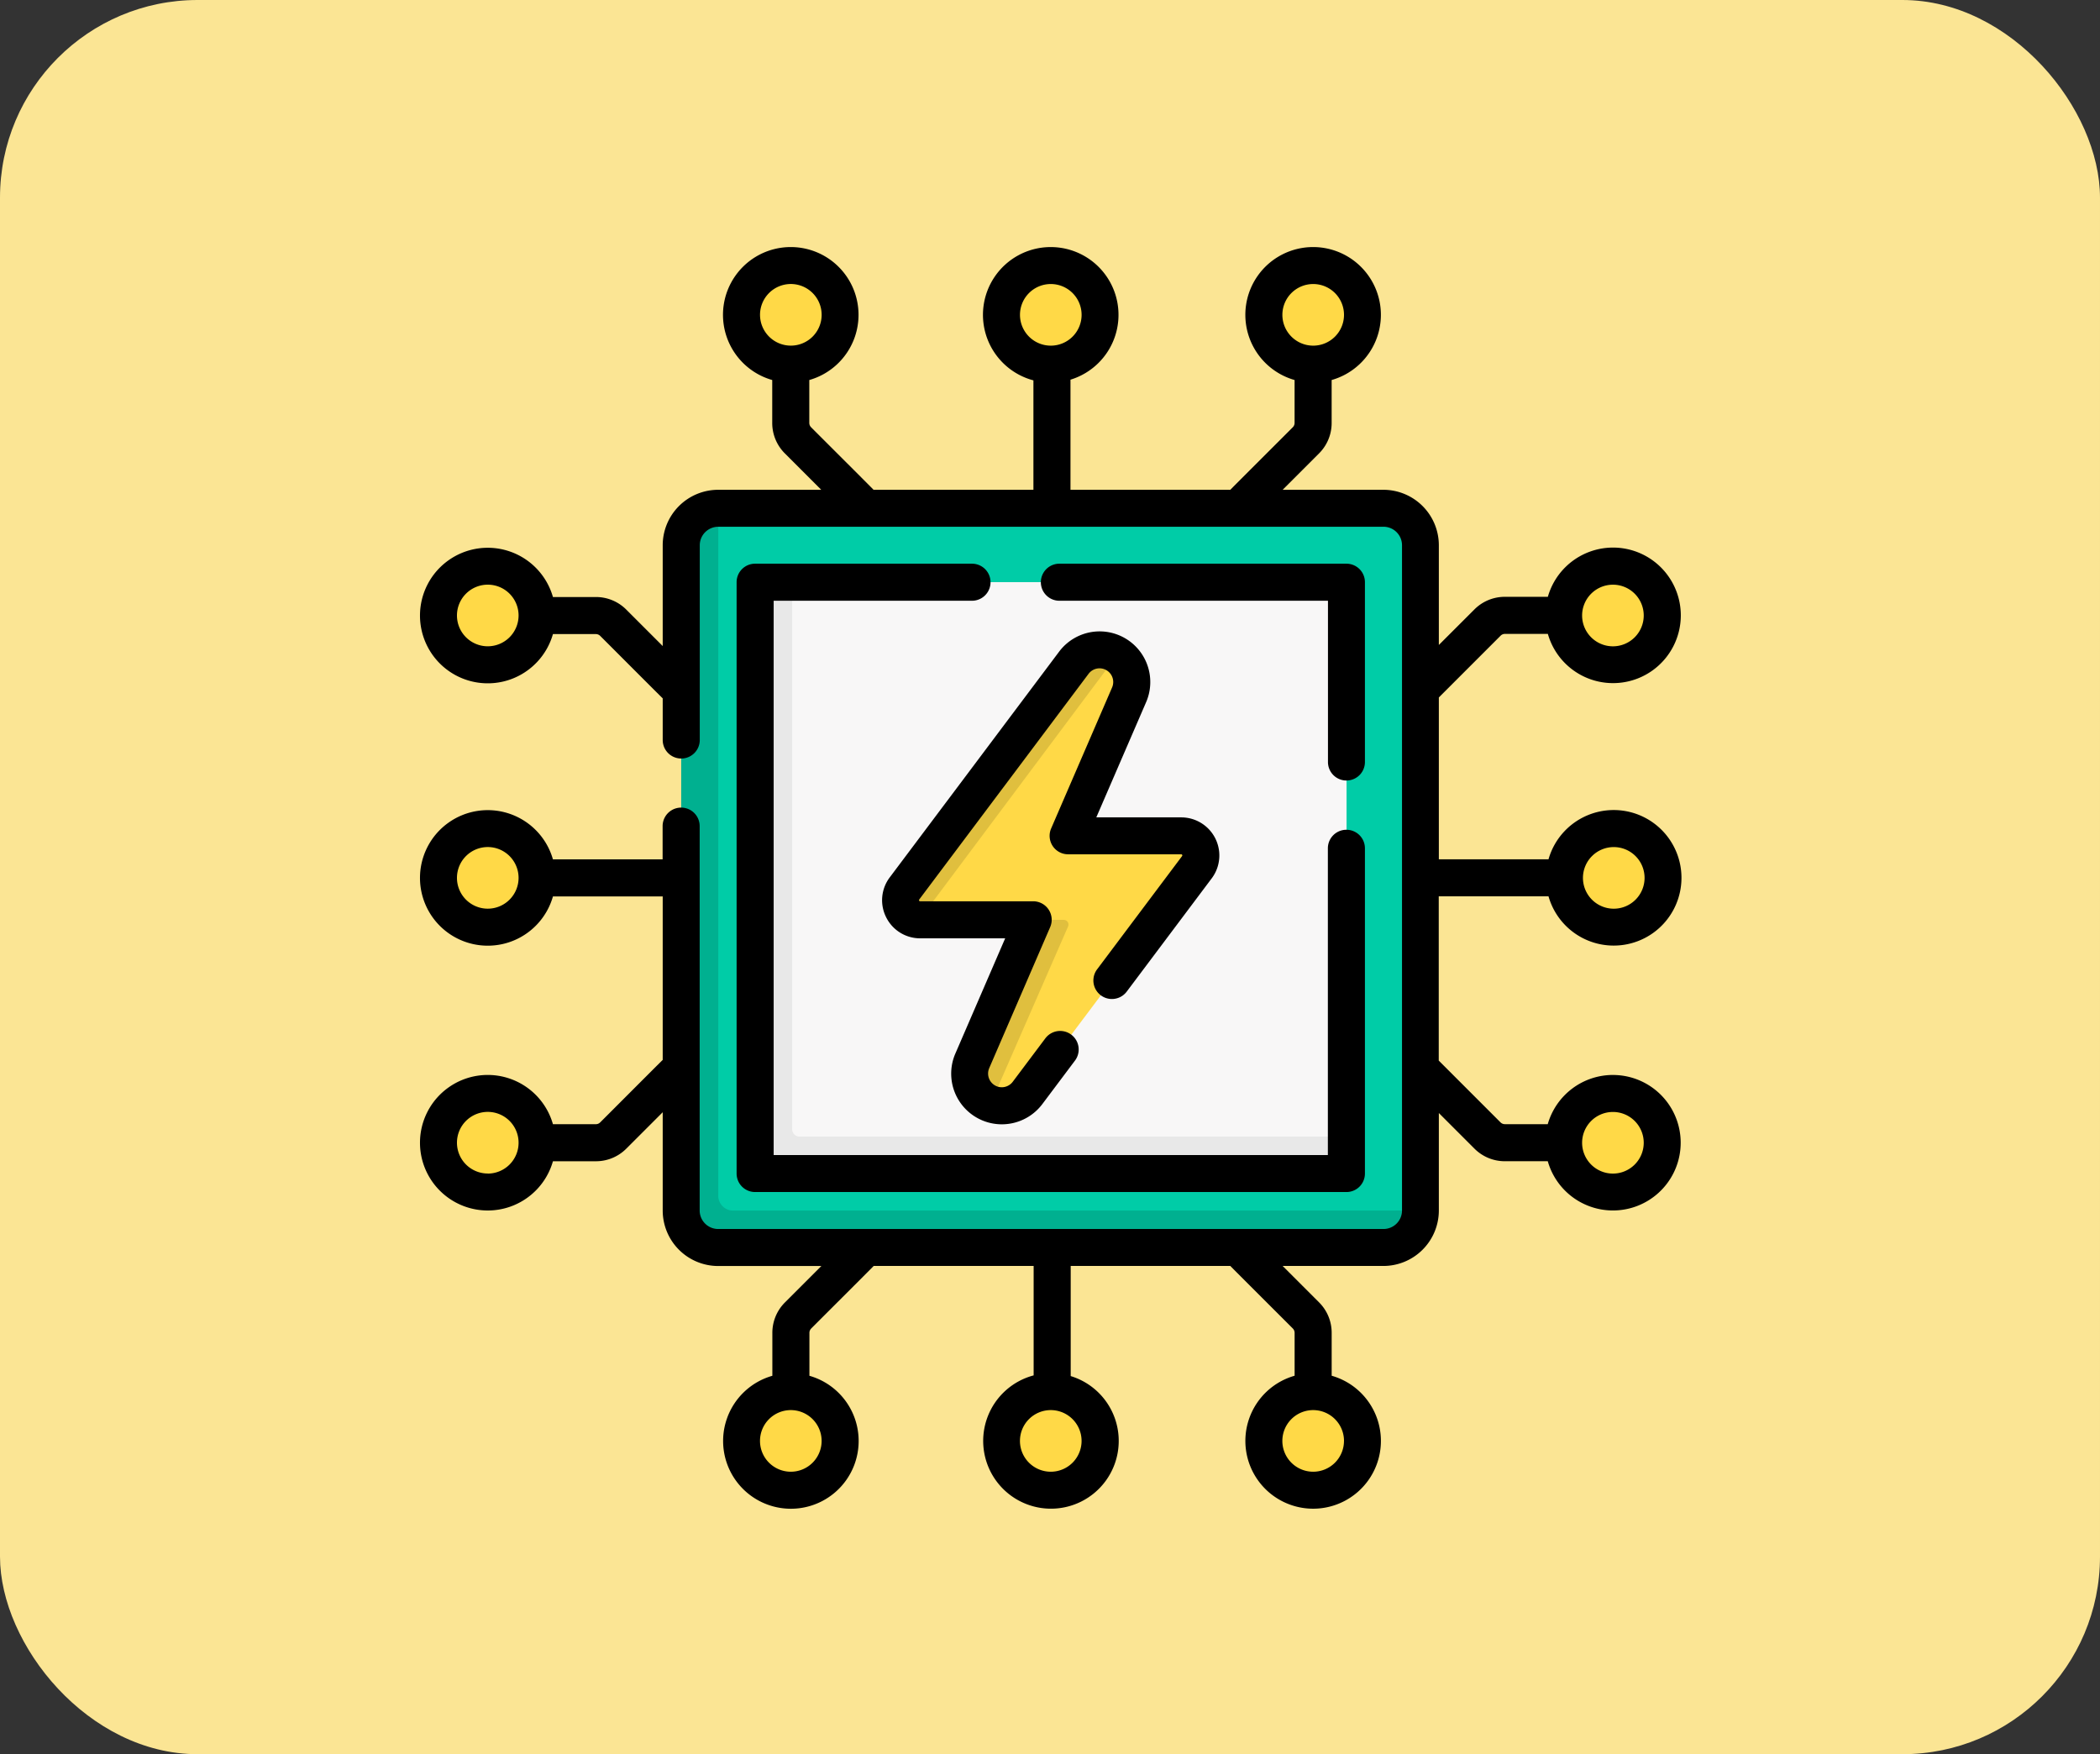 <svg xmlns="http://www.w3.org/2000/svg" width="85" height="71" viewBox="0 0 85 71">
  <rect x="0" y="0" width="85" height="71" fill="#333333" stroke="none"/>
  <g id="Grupo_901995" data-name="Grupo 901995" transform="translate(-180 -1905)">
    <rect id="Rectángulo_336752" data-name="Rectángulo 336752" width="85" height="71" rx="8" transform="translate(180 1905)" fill="#fbe594"/>
    <g id="energy-system" transform="translate(197 1915)">
      <g id="Grupo_54894" data-name="Grupo 54894" transform="translate(0.748 0.748)">
        <path id="Trazado_103295" data-name="Trazado 103295" d="M108.19,106h26.927a1.5,1.5,0,0,1,1.5,1.5v26.927c0,.826-.917,1.339-1.743,1.339h-26.56a1.5,1.5,0,0,1-1.5-1.5l-.044-26.669A1.523,1.523,0,0,1,108.19,106Z" transform="translate(-96.871 -96.176)" fill="#00cca7"/>
        <path id="Trazado_103296" data-name="Trazado 103296" d="M135.919,134.423a1.5,1.5,0,0,1-1.5,1.5H107.5a1.5,1.5,0,0,1-1.5-1.5V107.5a1.5,1.5,0,0,1,1.5-1.5v27.825a.6.6,0,0,0,.6.6Z" transform="translate(-96.176 -96.176)" fill="#00b090"/>
        <path id="Trazado_103297" data-name="Trazado 103297" d="M138,159.537V136.4a.2.2,0,0,1,.2-.2l1.1-.2h22.24a.2.2,0,0,1,.2.2v22.24l-.2,1.1a.2.2,0,0,1-.2.2H138.2A.2.2,0,0,1,138,159.537Z" transform="translate(-124.985 -123.185)" fill="#f8f7f7"/>
        <g id="Grupo_54880" data-name="Grupo 54880" transform="translate(18.705 15.558)">
          <path id="Trazado_103298" data-name="Trazado 103298" d="M195.831,174.083a.8.8,0,0,0,.519,1.308h4.326a.189.189,0,0,1,.154.079c.037.051.211.1.183.162l-2.387,5.424a1.252,1.252,0,0,0,2.11,1.341l6.855-9.134a.794.794,0,0,0-.635-1.27h-4.288a.19.19,0,0,1-.175-.266l2.352-5.441a1.3,1.3,0,0,0-.488-1.612,1.213,1.213,0,0,0-.7-.1,1.3,1.3,0,0,0-1.042.521Z" transform="translate(-195.594 -164.468)" fill="#ffd947"/>
          <g id="Grupo_54879" data-name="Grupo 54879">
            <path id="Trazado_103299" data-name="Trazado 103299" d="M227.074,273.3l-3.138,7.178a1.3,1.3,0,0,1-.737-1.738l2.353-5.441a.191.191,0,0,0-.175-.266H226.9A.191.191,0,0,1,227.074,273.3Z" transform="translate(-220.295 -262.108)" fill="#e0bf3e"/>
            <path id="Trazado_103300" data-name="Trazado 103300" d="M203.815,163.707l-8.008,10.715a.793.793,0,0,1-.6-1.269l6.854-9.134a1.3,1.3,0,0,1,1.042-.52A1.289,1.289,0,0,1,203.815,163.707Z" transform="translate(-195.05 -163.5)" fill="#e0bf3e"/>
          </g>
        </g>
        <path id="Trazado_103301" data-name="Trazado 103301" d="M159.936,158.44v1.3a.2.2,0,0,1-.2.2H136.2a.2.2,0,0,1-.2-.2V136.2a.2.2,0,0,1,.2-.2h1.3v22.14a.3.3,0,0,0,.3.3Z" transform="translate(-123.185 -123.185)" fill="#e8e8e8"/>
        <g id="Grupo_54893" data-name="Grupo 54893">
          <g id="Grupo_54881" data-name="Grupo 54881" transform="translate(33.41)">
            <path id="Trazado_103302" data-name="Trazado 103302" d="M347.255,9.495a2,2,0,0,0-2.674-1.876,1.922,1.922,0,0,0-1.231,1.875,1.848,1.848,0,0,0,1.96,1.852,1.81,1.81,0,0,0,1.813-1.138A1.989,1.989,0,0,0,347.255,9.495Z" transform="translate(-343.266 -7.5)" fill="#ffd947"/>
            <path id="Trazado_103303" data-name="Trazado 103303" d="M346.371,11.245a1.995,1.995,0,1,1-2.555-2.555,2,2,0,0,0,2.555,2.555Z" transform="translate(-342.5 -8.571)" fill="#ffd947"/>
          </g>
          <g id="Grupo_54882" data-name="Grupo 54882" transform="translate(12.267)">
            <path id="Trazado_103304" data-name="Trazado 103304" d="M135.255,9.495a2,2,0,0,0-2.674-1.876,1.922,1.922,0,0,0-1.231,1.875,1.848,1.848,0,0,0,1.96,1.852,1.81,1.81,0,0,0,1.813-1.138A1.99,1.99,0,0,0,135.255,9.495Z" transform="translate(-131.266 -7.5)" fill="#ffd947"/>
            <path id="Trazado_103305" data-name="Trazado 103305" d="M134.371,11.245a1.995,1.995,0,1,1-2.555-2.555,2,2,0,0,0,2.555,2.555Z" transform="translate(-130.5 -8.571)" fill="#ffd947"/>
          </g>
          <g id="Grupo_54883" data-name="Grupo 54883" transform="translate(0 12.169)">
            <path id="Trazado_103306" data-name="Trazado 103306" d="M12.255,131.512a2,2,0,0,0-2.674-1.876,1.922,1.922,0,0,0-1.231,1.875,1.848,1.848,0,0,0,1.96,1.852,1.81,1.81,0,0,0,1.813-1.138A1.989,1.989,0,0,0,12.255,131.512Z" transform="translate(-8.266 -129.517)" fill="#ffd947"/>
            <path id="Trazado_103307" data-name="Trazado 103307" d="M11.371,133.262a1.995,1.995,0,1,1-2.555-2.555,2,2,0,0,0,2.555,2.555Z" transform="translate(-7.5 -130.588)" fill="#ffd947"/>
          </g>
          <g id="Grupo_54884" data-name="Grupo 54884" transform="translate(0 22.789)">
            <path id="Trazado_103308" data-name="Trazado 103308" d="M12.255,237.995a2,2,0,0,0-2.674-1.876,1.922,1.922,0,0,0-1.231,1.875,1.848,1.848,0,0,0,1.96,1.852,1.81,1.81,0,0,0,1.813-1.138A1.989,1.989,0,0,0,12.255,237.995Z" transform="translate(-8.266 -236)" fill="#ffd947"/>
            <path id="Trazado_103309" data-name="Trazado 103309" d="M11.371,239.745a1.995,1.995,0,1,1-2.555-2.555,2,2,0,0,0,2.555,2.555Z" transform="translate(-7.5 -237.071)" fill="#ffd947"/>
          </g>
          <g id="Grupo_54885" data-name="Grupo 54885" transform="translate(0 33.508)">
            <path id="Trazado_103310" data-name="Trazado 103310" d="M12.255,345.478A2,2,0,0,0,9.582,343.6a1.922,1.922,0,0,0-1.231,1.875,1.848,1.848,0,0,0,1.96,1.852,1.81,1.81,0,0,0,1.813-1.138A1.989,1.989,0,0,0,12.255,345.478Z" transform="translate(-8.266 -343.483)" fill="#ffd947"/>
            <path id="Trazado_103311" data-name="Trazado 103311" d="M11.371,347.228a1.995,1.995,0,1,1-2.555-2.555,2,2,0,0,0,2.555,2.555Z" transform="translate(-7.5 -344.554)" fill="#ffd947"/>
          </g>
          <g id="Grupo_54886" data-name="Grupo 54886" transform="translate(45.577 12.169)">
            <path id="Trazado_103312" data-name="Trazado 103312" d="M469.255,131.512a2,2,0,0,0-2.674-1.876,1.922,1.922,0,0,0-1.231,1.875,1.848,1.848,0,0,0,1.96,1.852,1.81,1.81,0,0,0,1.813-1.138A1.99,1.99,0,0,0,469.255,131.512Z" transform="translate(-465.266 -129.517)" fill="#ffd947"/>
            <path id="Trazado_103313" data-name="Trazado 103313" d="M468.371,133.262a1.995,1.995,0,1,1-2.555-2.555,2,2,0,0,0,2.555,2.555Z" transform="translate(-464.5 -130.588)" fill="#ffd947"/>
          </g>
          <g id="Grupo_54887" data-name="Grupo 54887" transform="translate(45.577 22.789)">
            <path id="Trazado_103314" data-name="Trazado 103314" d="M469.255,237.995a2,2,0,0,0-2.674-1.876,1.922,1.922,0,0,0-1.231,1.875,1.848,1.848,0,0,0,1.96,1.852,1.81,1.81,0,0,0,1.813-1.138A1.99,1.99,0,0,0,469.255,237.995Z" transform="translate(-465.266 -236)" fill="#ffd947"/>
            <path id="Trazado_103315" data-name="Trazado 103315" d="M468.371,239.745a1.995,1.995,0,1,1-2.555-2.555,2,2,0,0,0,2.555,2.555Z" transform="translate(-464.5 -237.071)" fill="#ffd947"/>
          </g>
          <g id="Grupo_54888" data-name="Grupo 54888" transform="translate(45.577 33.508)">
            <path id="Trazado_103316" data-name="Trazado 103316" d="M469.255,345.478a2,2,0,0,0-2.674-1.876,1.922,1.922,0,0,0-1.231,1.875,1.848,1.848,0,0,0,1.96,1.852,1.81,1.81,0,0,0,1.813-1.138A1.99,1.99,0,0,0,469.255,345.478Z" transform="translate(-465.266 -343.483)" fill="#ffd947"/>
            <path id="Trazado_103317" data-name="Trazado 103317" d="M468.371,347.228a1.995,1.995,0,1,1-2.555-2.555,2,2,0,0,0,2.555,2.555Z" transform="translate(-464.5 -344.554)" fill="#ffd947"/>
          </g>
          <g id="Grupo_54889" data-name="Grupo 54889" transform="translate(22.789)">
            <path id="Trazado_103318" data-name="Trazado 103318" d="M240.755,9.495a2,2,0,0,0-2.674-1.876,1.922,1.922,0,0,0-1.231,1.875,1.848,1.848,0,0,0,1.96,1.852,1.81,1.81,0,0,0,1.813-1.138A1.989,1.989,0,0,0,240.755,9.495Z" transform="translate(-236.766 -7.5)" fill="#ffd947"/>
            <path id="Trazado_103319" data-name="Trazado 103319" d="M239.871,11.245a1.995,1.995,0,1,1-2.555-2.555,2,2,0,0,0,2.555,2.555Z" transform="translate(-236 -8.571)" fill="#ffd947"/>
          </g>
          <g id="Grupo_54890" data-name="Grupo 54890" transform="translate(33.41 45.582)">
            <path id="Trazado_103320" data-name="Trazado 103320" d="M347.255,466.538a2,2,0,0,0-2.674-1.876,1.922,1.922,0,0,0-1.231,1.875,1.848,1.848,0,0,0,1.96,1.852,1.81,1.81,0,0,0,1.813-1.138,1.989,1.989,0,0,0,.131-.713Z" transform="translate(-343.266 -464.543)" fill="#ffd947"/>
            <path id="Trazado_103321" data-name="Trazado 103321" d="M346.371,468.288a1.995,1.995,0,1,1-2.555-2.555,2,2,0,0,0,2.555,2.555Z" transform="translate(-342.5 -465.614)" fill="#ffd947"/>
          </g>
          <g id="Grupo_54891" data-name="Grupo 54891" transform="translate(12.267 45.582)">
            <path id="Trazado_103322" data-name="Trazado 103322" d="M135.255,466.538a2,2,0,0,0-2.674-1.876,1.922,1.922,0,0,0-1.231,1.875,1.848,1.848,0,0,0,1.96,1.852,1.81,1.81,0,0,0,1.813-1.138,1.99,1.99,0,0,0,.131-.713Z" transform="translate(-131.266 -464.543)" fill="#ffd947"/>
            <path id="Trazado_103323" data-name="Trazado 103323" d="M134.371,468.288a1.995,1.995,0,1,1-2.555-2.555,2,2,0,0,0,2.555,2.555Z" transform="translate(-130.5 -465.614)" fill="#ffd947"/>
          </g>
          <g id="Grupo_54892" data-name="Grupo 54892" transform="translate(22.789 45.582)">
            <path id="Trazado_103324" data-name="Trazado 103324" d="M240.755,466.538a2,2,0,0,0-2.674-1.876,1.922,1.922,0,0,0-1.231,1.875,1.848,1.848,0,0,0,1.96,1.852,1.81,1.81,0,0,0,1.813-1.138,1.99,1.99,0,0,0,.131-.713Z" transform="translate(-236.766 -464.543)" fill="#ffd947"/>
            <path id="Trazado_103325" data-name="Trazado 103325" d="M239.871,468.288a1.995,1.995,0,1,1-2.555-2.555,2,2,0,0,0,2.555,2.555Z" transform="translate(-236 -465.614)" fill="#ffd947"/>
          </g>
        </g>
      </g>
      <g id="Grupo_54895" data-name="Grupo 54895" transform="translate(0 0)">
        <path id="Trazado_103326" data-name="Trazado 103326" d="M138.024,128.5h-8.776a.748.748,0,0,0-.748.748v23.936a.748.748,0,0,0,.748.748h23.936a.748.748,0,0,0,.748-.748V140.019a.748.748,0,0,0-1.5,0v12.417H130V130h8.028a.748.748,0,1,0,0-1.5Z" transform="translate(-115.685 -115.685)"/>
        <path id="Trazado_103327" data-name="Trazado 103327" d="M264.367,137.276a.748.748,0,0,0,.748-.748v-7.28a.748.748,0,0,0-.748-.748H252.748a.748.748,0,1,0,0,1.5h10.871v6.532A.748.748,0,0,0,264.367,137.276Z" transform="translate(-226.868 -115.685)"/>
        <path id="Trazado_103328" data-name="Trazado 103328" d="M187.715,167.568a1.533,1.533,0,0,0,1.379.852h3.439l-2.016,4.662a2.05,2.05,0,0,0,3.522,2.044l1.319-1.757a.748.748,0,0,0-1.2-.9l-1.319,1.757a.557.557,0,0,1-.443.222.555.555,0,0,1-.509-.775l2.467-5.707a.748.748,0,0,0-.687-1.045h-4.577a.045.045,0,0,1-.036-.073l6.854-9.134a.557.557,0,0,1,.443-.222.554.554,0,0,1,.509.775l-2.467,5.707a.748.748,0,0,0,.687,1.045h4.577a.045.045,0,0,1,.036.073l-3.44,4.584a.748.748,0,1,0,1.2.9l3.44-4.584a1.542,1.542,0,0,0-1.233-2.467h-3.439l2.016-4.662a2.05,2.05,0,0,0-3.522-2.044l-6.854,9.134A1.533,1.533,0,0,0,187.715,167.568Z" transform="translate(-168.847 -140.442)"/>
        <path id="Trazado_103329" data-name="Trazado 103329" d="M48.285,33.508A2.747,2.747,0,0,0,45.647,35.5H43.911a.248.248,0,0,1-.176-.073l-2.5-2.5V26.279h4.443a2.743,2.743,0,1,0,0-1.5H41.239V18.229l2.5-2.5a.247.247,0,0,1,.176-.073h1.736a2.743,2.743,0,1,0,0-1.5H43.912a1.733,1.733,0,0,0-1.234.511l-1.439,1.438V12.068a2.247,2.247,0,0,0-2.244-2.244H34.917L36.39,8.351A1.734,1.734,0,0,0,36.9,7.117V5.381a2.743,2.743,0,1,0-1.5,0V7.117a.251.251,0,0,1-.073.176c-.035.038-2.485,2.48-2.528,2.531H26.329V5.367a2.743,2.743,0,1,0-1.5.028V9.824H18.358c-.033-.042-2.5-2.5-2.528-2.531a.251.251,0,0,1-.073-.176V5.381a2.743,2.743,0,1,0-1.5,0V7.117a1.734,1.734,0,0,0,.511,1.234l1.473,1.473H12.068a2.247,2.247,0,0,0-2.244,2.244v4.08L8.351,14.675a1.733,1.733,0,0,0-1.234-.511H5.381a2.743,2.743,0,1,0,0,1.5H7.117a.248.248,0,0,1,.176.073c.038.035,2.48,2.485,2.531,2.528v1.686a.748.748,0,1,0,1.5,0V12.068a.749.749,0,0,1,.748-.748H39a.749.749,0,0,1,.748.748V38.995a.749.749,0,0,1-.748.748H12.068a.749.749,0,0,1-.748-.748V23.437a.748.748,0,1,0-1.5,0v1.346H5.381a2.743,2.743,0,1,0,0,1.5H9.824V32.9c-.041.033-2.5,2.5-2.531,2.528a.247.247,0,0,1-.176.073H5.381a2.743,2.743,0,1,0,0,1.5H7.117a1.733,1.733,0,0,0,1.234-.511l1.473-1.473v3.98a2.247,2.247,0,0,0,2.244,2.244h4.178l-1.473,1.473a1.734,1.734,0,0,0-.511,1.234v1.736a2.743,2.743,0,1,0,1.5,0V43.946a.251.251,0,0,1,.073-.176c.035-.038,2.485-2.48,2.528-2.531h6.475v4.429a2.743,2.743,0,1,0,1.5.028V41.239H32.8c.033.042,2.5,2.5,2.528,2.531a.251.251,0,0,1,.073.176v1.736a2.743,2.743,0,1,0,1.5,0V43.946a1.734,1.734,0,0,0-.511-1.234l-1.473-1.473h4.078a2.247,2.247,0,0,0,2.244-2.244V35.049l1.438,1.438A1.733,1.733,0,0,0,43.912,37h1.736a2.742,2.742,0,1,0,2.638-3.491Zm.034-9.223a1.247,1.247,0,1,1-1.247,1.247A1.248,1.248,0,0,1,48.32,24.285Zm-.034-10.62a1.247,1.247,0,1,1-1.247,1.247A1.248,1.248,0,0,1,48.285,13.665ZM34.906,2.743a1.247,1.247,0,1,1,1.247,1.247A1.248,1.248,0,0,1,34.906,2.743Zm-10.621,0a1.247,1.247,0,1,1,1.247,1.247A1.248,1.248,0,0,1,24.285,2.743Zm-10.522,0A1.247,1.247,0,1,1,15.01,3.989,1.248,1.248,0,0,1,13.763,2.743ZM2.743,16.158a1.247,1.247,0,1,1,1.247-1.247A1.248,1.248,0,0,1,2.743,16.158Zm0,10.62a1.247,1.247,0,1,1,1.247-1.247A1.248,1.248,0,0,1,2.743,26.778Zm0,10.719a1.247,1.247,0,1,1,1.247-1.247A1.248,1.248,0,0,1,2.743,37.5ZM16.256,48.32a1.247,1.247,0,1,1-1.247-1.247A1.248,1.248,0,0,1,16.256,48.32Zm10.522,0a1.247,1.247,0,1,1-1.247-1.247A1.248,1.248,0,0,1,26.778,48.32Zm10.621,0a1.247,1.247,0,1,1-1.247-1.247A1.248,1.248,0,0,1,37.4,48.32ZM48.285,37.5a1.247,1.247,0,1,1,1.247-1.247A1.248,1.248,0,0,1,48.285,37.5Z" transform="translate(0 0)"/>
      </g>
    </g>
  </g>
</svg>
